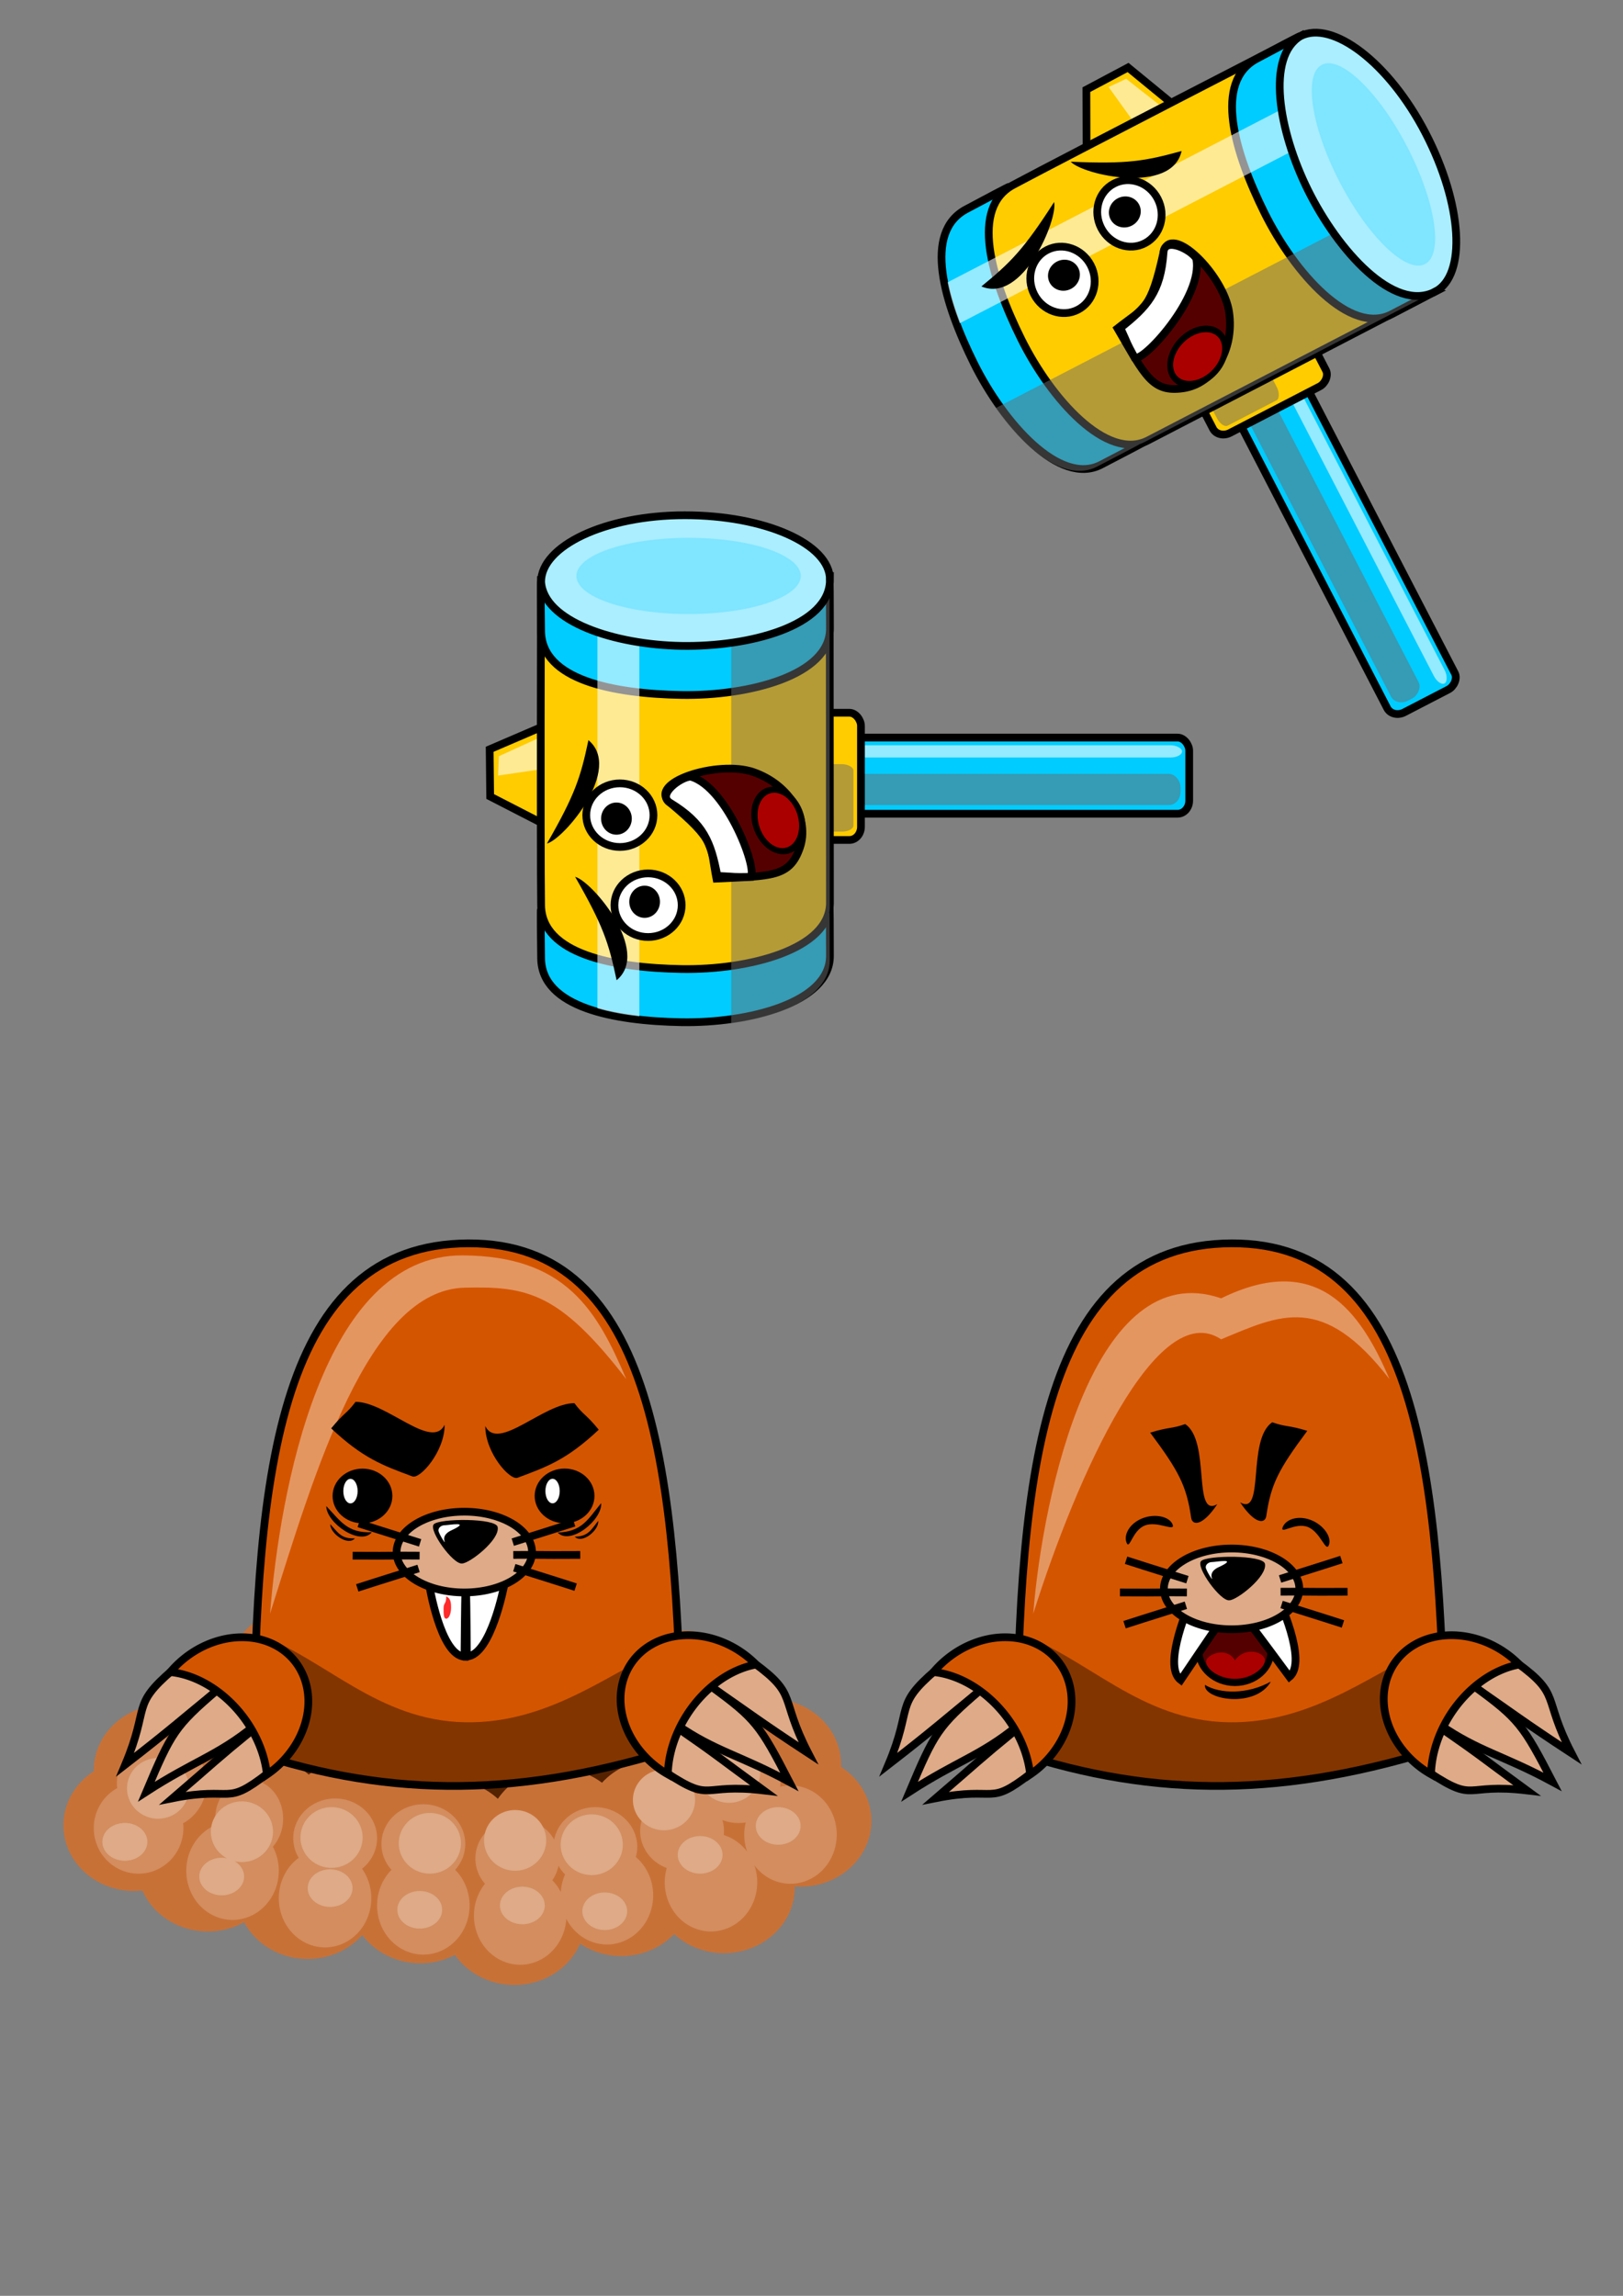 <?xml version="1.0" encoding="UTF-8" standalone="no"?>
<!-- Created with Inkscape (http://www.inkscape.org/) -->

<svg
   width="210mm"
   height="297mm"
   viewBox="0 0 210 297"
   version="1.1"
   id="svg5"
   inkscape:version="1.2.2 (732a01da63, 2022-12-09)"
   sodipodi:docname="mole_all.svg"
   xmlns:inkscape="http://www.inkscape.org/namespaces/inkscape"
   xmlns:sodipodi="http://sodipodi.sourceforge.net/DTD/sodipodi-0.dtd"
   xmlns="http://www.w3.org/2000/svg"
   xmlns:svg="http://www.w3.org/2000/svg">
  <rect x="0" y="0" width="210" height="297" fill="#808080" stroke="none"/>
  <sodipodi:namedview
     id="namedview7"
     pagecolor="#ffffff"
     bordercolor="#000000"
     borderopacity="0.25"
     inkscape:showpageshadow="2"
     inkscape:pageopacity="0.0"
     inkscape:pagecheckerboard="0"
     inkscape:deskcolor="#d1d1d1"
     inkscape:document-units="mm"
     showgrid="false"
     inkscape:zoom="1.000326"
     inkscape:cx="404.3682"
     inkscape:cy="533.826"
     inkscape:window-width="2880"
     inkscape:window-height="1514"
     inkscape:window-x="2869"
     inkscape:window-y="-11"
     inkscape:window-maximized="1"
     inkscape:current-layer="layer1" />
  <defs
     id="defs2" />
  <g
     inkscape:label="Layer 1"
     inkscape:groupmode="layer"
     id="layer1">
    <g
       id="g45254">
      <path
         id="path6597"
         style="fill:#00ccff;stroke:#000000"
         d="m 107.356,117.562 c 0,0 0.03,1.505 0.03,6.107 0.002,6.03 -10.523,8.721 -19.208,8.571 -8.684,-0.151 -18.114,-1.903 -18.164,-8.29 -0.099,-7.766 -0.017,-6.06 -0.017,-6.06 z"
         sodipodi:nodetypes="ccsccc" />
      <rect
         style="fill:#00ccff;fill-opacity:1;stroke:#000000;stroke-width:1;stroke-dasharray:none;stroke-opacity:1"
         id="rect18088"
         width="44.634"
         height="9.853"
         x="109.237"
         y="95.417"
         rx="1.5"
         ry="1.7" />
      <rect
         style="fill:#369bb4;fill-opacity:1;stroke:none;stroke-width:1;stroke-dasharray:none;stroke-opacity:1"
         id="rect19420"
         width="43.311"
         height="4.034"
         x="109.436"
         y="100.112"
         rx="1.5"
         ry="1.7" />
      <rect
         style="fill:#94eaff;fill-opacity:1;stroke:none;stroke-width:1;stroke-dasharray:none;stroke-opacity:1"
         id="rect19560"
         width="43.51"
         height="1.587"
         x="109.436"
         y="96.408"
         rx="1.5"
         ry="0.793" />
      <rect
         style="fill:#ffcc00;fill-opacity:1;stroke:#000000;stroke-width:1;stroke-dasharray:none;stroke-opacity:1"
         id="rect16599"
         width="14.308"
         height="16.458"
         x="97.093"
         y="92.205"
         rx="1.5"
         ry="1.7" />
      <rect
         style="fill:#b49b36;fill-opacity:1;stroke:none;stroke-width:1;stroke-dasharray:none;stroke-opacity:1"
         id="rect20392"
         width="6.348"
         height="8.728"
         x="104.08"
         y="98.856"
         rx="1.5"
         ry="0.793" />
      <path
         id="rect21189"
         style="fill:#ffcc00;stroke:#000000"
         d="M 63.358,96.933 74.359,92.205 V 108.663 l -10.935,-5.621 z"
         sodipodi:nodetypes="ccccc" />
      <path
         id="path22696"
         style="fill:#ffea94;fill-opacity:1;stroke:none"
         d="m 64.548,97.825 9.811,-4.463 v 5.515 l -9.91,1.455 z"
         sodipodi:nodetypes="ccccc" />
      <path
         id="path4415"
         style="fill:#ffcc00;stroke:#000000"
         d="m 107.356,74.699 c 0,0 0.03,37.489 0.03,42.09 0.002,6.03 -10.523,8.721 -19.208,8.571 -8.684,-0.151 -18.114,-1.903 -18.164,-8.29 -0.099,-7.766 -0.017,-42.043 -0.017,-42.043 z"
         sodipodi:nodetypes="ccsccc" />
      <path
         id="path8777"
         style="fill:#00ccff;stroke:#000000"
         d="m 107.356,75.228 c 0,0 0.03,1.505 0.03,6.107 0.002,6.03 -10.523,8.721 -19.208,8.571 -8.684,-0.151 -18.114,-1.903 -18.164,-8.29 -0.099,-7.766 -0.017,-6.06 -0.017,-6.06 z"
         sodipodi:nodetypes="ccsccc" />
      <path
         id="path14342"
         style="fill:#6c6c6c;fill-opacity:0.505;stroke:none"
         d="m 94.614,75.372 v 57.029 c 6.707,-0.951 12.752,-3.602 12.75,-8.172 0,-4.601 -0.03,-6.107 -0.03,-6.107 l -0.03,5.1e-4 c 0.039,-0.251 0.06,-0.508 0.06,-0.773 0,-4.589 -0.03,-41.78 -0.03,-41.978 z" />
      <path
         id="path14350"
         style="fill:#ffffff;fill-opacity:0.579;stroke:none"
         d="m 82.725,74.51 -5.424,0.048 v 55.889 c 1.659,0.482 3.505,0.816 5.424,1.037 z" />
      <path
         id="path238"
         style="fill:#aaeeff;stroke:#000000"
         d="m 107.386,74.985 c 0.002,6.03 -10.523,8.721 -19.208,8.571 -8.684,-0.151 -17.818,-3.142 -18.164,-8.29 0,-4.601 8.221,-8.612 18.592,-8.612 10.372,10e-7 18.779,3.73 18.779,8.332 z"
         sodipodi:nodetypes="cscsc" />
      <ellipse
         style="fill:#80e5ff;fill-opacity:1;stroke:none;stroke-width:1;stroke-dasharray:none;stroke-opacity:1"
         id="path9557"
         cx="89.095"
         cy="74.507"
         rx="14.518"
         ry="4.933" />
      <g
         id="g43459"
         transform="rotate(19.179,105.218,106.185)">
        <path
           id="path24254"
           style="fill:#550000;stroke:#000000"
           d="m 104.736,110.066 c 0,4.028 -2.27,4.624 -8.884,7.294 -2.219,-3.829 -1.659,-4.571 -8.884,-7.294 -3.77,-1.421 3.977,-7.294 8.884,-7.294 4.906,0 8.884,3.266 8.884,7.294 z"
           sodipodi:nodetypes="zcssz" />
        <ellipse
           style="fill:#aa0000;fill-opacity:1;stroke:#000000;stroke-width:0.803;stroke-dasharray:none;stroke-opacity:1"
           id="path30221"
           cx="38.39"
           cy="137.364"
           rx="3.033"
           ry="4.03"
           transform="matrix(0.937,-0.349,0.473,0.881,0,0)" />
        <path
           id="path33231"
           style="fill:#ffffff;stroke:#000000"
           d="m 99.873,115.723 c -2.336,0.858 -1.335,0.463 -4.021,1.262 -2.219,-3.829 -3.89,-5.846 -8.884,-6.92 -2.042,-0.439 0.258,-3.665 1.403,-4.068 5.009,-0.315 12.556,8.975 11.502,9.725 z"
           sodipodi:nodetypes="ccscc" />
      </g>
      <g
         id="g44258">
        <ellipse
           style="fill:#ffffff;fill-opacity:1;stroke:#000000;stroke-width:1;stroke-dasharray:none;stroke-opacity:1"
           id="path34685"
           cx="80.205"
           cy="105.456"
           rx="4.348"
           ry="4.115" />
        <ellipse
           style="fill:#000000;fill-opacity:1;stroke:none;stroke-width:0.481;stroke-dasharray:none;stroke-opacity:1"
           id="ellipse34687"
           cx="79.761"
           cy="105.9"
           rx="1.987"
           ry="2.081" />
        <path
           id="path36919"
           d="m 70.768,109.129 c 3.649,-6.341 4.358,-8.588 5.369,-13.379 4.482,3.724 -3.141,12.785 -5.369,13.379 z"
           style="fill:#000000;stroke:none;stroke-width:1.443"
           sodipodi:nodetypes="ccc" />
      </g>
      <g
         id="g6795"
         transform="matrix(1,0,0,-1,3.647,222.559)">
        <ellipse
           style="fill:#ffffff;fill-opacity:1;stroke:#000000;stroke-width:1;stroke-dasharray:none;stroke-opacity:1"
           id="ellipse6789"
           cx="80.205"
           cy="105.456"
           rx="4.348"
           ry="4.115" />
        <ellipse
           style="fill:#000000;fill-opacity:1;stroke:none;stroke-width:0.481;stroke-dasharray:none;stroke-opacity:1"
           id="ellipse6791"
           cx="79.761"
           cy="105.9"
           rx="1.987"
           ry="2.081" />
        <path
           id="path6793"
           d="m 70.768,109.129 c 3.649,-6.341 4.358,-8.588 5.369,-13.379 4.482,3.724 -3.141,12.785 -5.369,13.379 z"
           style="fill:#000000;stroke:none;stroke-width:1.443"
           sodipodi:nodetypes="ccc" />
      </g>
    </g>
    <g
       id="g45308"
       transform="rotate(62.625,177.158,120.727)">
      <path
         id="path45256"
         style="fill:#00ccff;stroke:#000000"
         d="m 107.356,117.562 c 0,0 0.03,1.505 0.03,6.107 0.002,6.03 -10.523,8.721 -19.208,8.571 -8.684,-0.151 -18.114,-1.903 -18.164,-8.29 -0.099,-7.766 -0.017,-6.06 -0.017,-6.06 z"
         sodipodi:nodetypes="ccsccc" />
      <rect
         style="fill:#00ccff;fill-opacity:1;stroke:#000000;stroke-width:1;stroke-dasharray:none;stroke-opacity:1"
         id="rect45258"
         width="44.634"
         height="9.853"
         x="109.237"
         y="95.417"
         rx="1.5"
         ry="1.7" />
      <rect
         style="fill:#369bb4;fill-opacity:1;stroke:none;stroke-width:1;stroke-dasharray:none;stroke-opacity:1"
         id="rect45260"
         width="43.311"
         height="4.034"
         x="109.436"
         y="100.112"
         rx="1.5"
         ry="1.7" />
      <rect
         style="fill:#94eaff;fill-opacity:1;stroke:none;stroke-width:1;stroke-dasharray:none;stroke-opacity:1"
         id="rect45262"
         width="43.51"
         height="1.587"
         x="109.436"
         y="96.408"
         rx="1.5"
         ry="0.793" />
      <rect
         style="fill:#ffcc00;fill-opacity:1;stroke:#000000;stroke-width:1;stroke-dasharray:none;stroke-opacity:1"
         id="rect45264"
         width="14.308"
         height="16.458"
         x="97.093"
         y="92.205"
         rx="1.5"
         ry="1.7" />
      <rect
         style="fill:#b49b36;fill-opacity:1;stroke:none;stroke-width:1;stroke-dasharray:none;stroke-opacity:1"
         id="rect45266"
         width="6.348"
         height="8.728"
         x="104.08"
         y="98.856"
         rx="1.5"
         ry="0.793" />
      <path
         id="path45268"
         style="fill:#ffcc00;stroke:#000000"
         d="M 63.358,96.933 74.359,92.205 V 108.663 l -10.935,-5.621 z"
         sodipodi:nodetypes="ccccc" />
      <path
         id="path45270"
         style="fill:#ffea94;fill-opacity:1;stroke:none"
         d="m 64.548,97.825 9.811,-4.463 v 5.515 l -9.91,1.455 z"
         sodipodi:nodetypes="ccccc" />
      <path
         id="path45272"
         style="fill:#ffcc00;stroke:#000000"
         d="m 107.356,74.699 c 0,0 0.03,37.489 0.03,42.09 0.002,6.03 -10.523,8.721 -19.208,8.571 -8.684,-0.151 -18.114,-1.903 -18.164,-8.29 -0.099,-7.766 -0.017,-42.043 -0.017,-42.043 z"
         sodipodi:nodetypes="ccsccc" />
      <path
         id="path45274"
         style="fill:#00ccff;stroke:#000000"
         d="m 107.356,75.228 c 0,0 0.03,1.505 0.03,6.107 0.002,6.03 -10.523,8.721 -19.208,8.571 -8.684,-0.151 -18.114,-1.903 -18.164,-8.29 -0.099,-7.766 -0.017,-6.06 -0.017,-6.06 z"
         sodipodi:nodetypes="ccsccc" />
      <path
         id="path45276"
         style="fill:#6c6c6c;fill-opacity:0.505;stroke:none"
         d="m 94.614,75.372 v 57.029 c 6.707,-0.951 12.752,-3.602 12.75,-8.172 0,-4.601 -0.03,-6.107 -0.03,-6.107 l -0.03,5.1e-4 c 0.039,-0.251 0.06,-0.508 0.06,-0.773 0,-4.589 -0.03,-41.78 -0.03,-41.978 z" />
      <path
         id="path45278"
         style="fill:#ffffff;fill-opacity:0.579;stroke:none"
         d="m 82.725,74.51 -5.424,0.048 v 55.889 c 1.659,0.482 3.505,0.816 5.424,1.037 z" />
      <path
         id="path45280"
         style="fill:#aaeeff;stroke:#000000"
         d="m 107.386,74.985 c 0.002,6.03 -10.523,8.721 -19.208,8.571 -8.684,-0.151 -17.818,-3.142 -18.164,-8.29 0,-4.601 8.221,-8.612 18.592,-8.612 10.372,10e-7 18.779,3.73 18.779,8.332 z"
         sodipodi:nodetypes="cscsc" />
      <ellipse
         style="fill:#80e5ff;fill-opacity:1;stroke:none;stroke-width:1;stroke-dasharray:none;stroke-opacity:1"
         id="ellipse45282"
         cx="89.095"
         cy="74.507"
         rx="14.518"
         ry="4.933" />
      <g
         id="g45290"
         transform="rotate(19.179,105.218,106.185)">
        <path
           id="path45284"
           style="fill:#550000;stroke:#000000"
           d="m 104.736,110.066 c 0,4.028 -2.27,4.624 -8.884,7.294 -2.219,-3.829 -1.659,-4.571 -8.884,-7.294 -3.77,-1.421 3.977,-7.294 8.884,-7.294 4.906,0 8.884,3.266 8.884,7.294 z"
           sodipodi:nodetypes="zcssz" />
        <ellipse
           style="fill:#aa0000;fill-opacity:1;stroke:#000000;stroke-width:0.803;stroke-dasharray:none;stroke-opacity:1"
           id="ellipse45286"
           cx="38.39"
           cy="137.364"
           rx="3.033"
           ry="4.03"
           transform="matrix(0.937,-0.349,0.473,0.881,0,0)" />
        <path
           id="path45288"
           style="fill:#ffffff;stroke:#000000"
           d="m 99.873,115.723 c -2.336,0.858 -1.335,0.463 -4.021,1.262 -2.219,-3.829 -3.89,-5.846 -8.884,-6.92 -2.042,-0.439 0.258,-3.665 1.403,-4.068 5.009,-0.315 12.556,8.975 11.502,9.725 z"
           sodipodi:nodetypes="ccscc" />
      </g>
      <g
         id="g45298">
        <ellipse
           style="fill:#ffffff;fill-opacity:1;stroke:#000000;stroke-width:1;stroke-dasharray:none;stroke-opacity:1"
           id="ellipse45292"
           cx="80.205"
           cy="105.456"
           rx="4.348"
           ry="4.115" />
        <ellipse
           style="fill:#000000;fill-opacity:1;stroke:none;stroke-width:0.481;stroke-dasharray:none;stroke-opacity:1"
           id="ellipse45294"
           cx="79.761"
           cy="105.9"
           rx="1.987"
           ry="2.081" />
        <path
           id="path45296"
           d="m 70.768,109.129 c 3.649,-6.341 4.358,-8.588 5.369,-13.379 4.482,3.724 -3.141,12.785 -5.369,13.379 z"
           style="fill:#000000;stroke:none;stroke-width:1.443"
           sodipodi:nodetypes="ccc" />
      </g>
      <g
         id="g45306"
         transform="matrix(1,0,0,-1,3.647,222.559)">
        <ellipse
           style="fill:#ffffff;fill-opacity:1;stroke:#000000;stroke-width:1;stroke-dasharray:none;stroke-opacity:1"
           id="ellipse45300"
           cx="80.205"
           cy="105.456"
           rx="4.348"
           ry="4.115" />
        <ellipse
           style="fill:#000000;fill-opacity:1;stroke:none;stroke-width:0.481;stroke-dasharray:none;stroke-opacity:1"
           id="ellipse45302"
           cx="79.761"
           cy="105.9"
           rx="1.987"
           ry="2.081" />
        <path
           id="path45304"
           d="m 70.768,109.129 c 3.649,-6.341 4.358,-8.588 5.369,-13.379 4.482,3.724 -3.141,12.785 -5.369,13.379 z"
           style="fill:#000000;stroke:none;stroke-width:1.443"
           sodipodi:nodetypes="ccc" />
      </g>
    </g>
    <g
       id="g63998"
       transform="translate(-27.517)">
      <path
         id="ellipse50776"
         style="fill:#c87137;fill-opacity:1;stroke:none;stroke-width:0.4;stroke-dasharray:none"
         d="m 74.25,206.852 a 9.164,8.51 0 0 0 -5.238,1.531 9.164,8.51 0 0 0 -2.804,-0.409 9.164,8.51 0 0 0 -8.381,5.081 9.164,8.51 0 0 0 -0.783,-0.032 9.164,8.51 0 0 0 -8.896,6.481 9.164,8.51 0 0 0 -5.131,7.639 9.164,8.51 0 0 0 9.164,8.51 9.164,8.51 0 0 0 8.896,-6.481 9.164,8.51 0 0 0 4.349,-4.213 9.164,8.51 0 0 0 0.782,0.034 9.164,8.51 0 0 0 5.241,-1.533 9.164,8.51 0 0 0 2.801,0.41 9.164,8.51 0 0 0 4.395,-1.048 9.164,8.51 0 0 0 4.395,1.048 9.164,8.51 0 0 0 5.517,-1.722 9.164,8.51 0 0 0 5.517,1.722 9.164,8.51 0 0 0 4.995,-1.38 9.164,8.51 0 0 0 5.292,1.567 9.164,8.51 0 0 0 3.48,-0.642 9.164,8.51 0 0 0 8.116,4.569 9.164,8.51 0 0 0 2.078,-0.223 9.164,8.51 0 0 0 -0.021,0.504 9.164,8.51 0 0 0 9.164,8.51 9.164,8.51 0 0 0 9.164,-8.51 9.164,8.51 0 0 0 -9.164,-8.51 9.164,8.51 0 0 0 -2.078,0.223 9.164,8.51 0 0 0 0.021,-0.504 9.164,8.51 0 0 0 -9.164,-8.51 9.164,8.51 0 0 0 -3.474,0.639 9.164,8.51 0 0 0 -8.121,-4.567 9.164,8.51 0 0 0 -4.991,1.379 9.164,8.51 0 0 0 -5.296,-1.566 9.164,8.51 0 0 0 -5.513,1.719 9.164,8.51 0 0 0 -5.522,-1.719 9.164,8.51 0 0 0 -4.39,1.046 9.164,8.51 0 0 0 -4.4,-1.046 z" />
      <ellipse
         style="fill:#552200;fill-opacity:1;stroke:none;stroke-width:1;stroke-dasharray:none"
         id="path46814"
         cx="86.781"
         cy="227.706"
         rx="36.47"
         ry="13.372" />
      <path
         id="ellipse47854"
         style="fill:#c87137;fill-opacity:1;stroke:none;stroke-width:0.4;stroke-dasharray:none"
         d="m 48.814,220.506 a 9.164,8.51 0 0 0 -9.164,8.51 9.164,8.51 0 0 0 0.005,0.123 9.164,8.51 0 0 0 -3.933,6.984 9.164,8.51 0 0 0 9.164,8.51 9.164,8.51 0 0 0 1.055,-0.062 9.164,8.51 0 0 0 8.484,5.299 9.164,8.51 0 0 0 4.684,-1.199 9.164,8.51 0 0 0 8.22,4.753 9.164,8.51 0 0 0 7.064,-3.095 9.164,8.51 0 0 0 7.524,3.656 9.164,8.51 0 0 0 4.467,-1.084 9.164,8.51 0 0 0 7.689,3.889 9.164,8.51 0 0 0 8.502,-5.34 9.164,8.51 0 0 0 5.338,1.599 9.164,8.51 0 0 0 6.832,-2.844 9.164,8.51 0 0 0 6.447,2.47 9.164,8.51 0 0 0 9.164,-8.51 9.164,8.51 0 0 0 -0.002,-0.124 9.164,8.51 0 0 0 0.75,0.03 9.164,8.51 0 0 0 9.164,-8.51 9.164,8.51 0 0 0 -4.027,-7.047 9.164,8.51 0 0 0 -9.065,-7.261 9.164,8.51 0 0 0 -7.51,3.637 9.164,8.51 0 0 0 -0.956,-0.25 9.164,8.51 0 0 0 -0.027,-0.005 9.164,8.51 0 0 0 -0.966,-0.149 9.164,8.51 0 0 0 -0.02,-0.002 9.164,8.51 0 0 0 -0.995,-0.051 9.164,8.51 0 0 0 -1.409,0.103 9.164,8.51 0 0 0 -0.052,0.009 9.164,8.51 0 0 0 -1.324,0.294 9.164,8.51 0 0 0 -0.083,0.027 9.164,8.51 0 0 0 -1.233,0.472 9.164,8.51 0 0 0 -0.087,0.042 9.164,8.51 0 0 0 -1.129,0.638 9.164,8.51 0 0 0 -0.091,0.062 9.164,8.51 0 0 0 -0.997,0.784 9.164,8.51 0 0 0 -0.086,0.08 9.164,8.51 0 0 0 -0.856,0.923 9.164,8.51 0 0 0 -0.062,0.078 9.164,8.51 0 0 0 -0.151,0.226 9.164,8.51 0 0 0 -3.732,2.458 9.164,8.51 0 0 0 -5.726,-1.895 9.164,8.51 0 0 0 -7.748,3.977 9.164,8.51 0 0 0 -6.466,-2.48 9.164,8.51 0 0 0 -4.562,1.13 9.164,8.51 0 0 0 -7.594,-3.749 9.164,8.51 0 0 0 -5.848,1.964 9.164,8.51 0 0 0 -6.309,-2.338 9.164,8.51 0 0 0 -3.274,0.564 9.164,8.51 0 0 0 -9.07,-7.297 z" />
      <path
         id="path50868"
         style="fill:#d38d5f;fill-opacity:1;stroke:none;stroke-width:1.25;stroke-dasharray:none"
         d="m 48.44,224.807 a 5.798,5.891 0 0 0 -5.798,5.892 5.798,5.891 0 0 0 0.037,0.626 5.798,5.891 0 0 0 -3.029,5.172 5.798,5.891 0 0 0 5.798,5.892 5.798,5.891 0 0 0 5.798,-5.892 5.798,5.891 0 0 0 -0.034,-0.627 5.798,5.891 0 0 0 3.026,-5.17 5.798,5.891 0 0 0 -5.798,-5.892 z m 74.624,0.748 a 5.424,5.143 0 0 0 -5.423,5.143 5.424,5.143 0 0 0 0.215,1.424 5.424,5.143 0 0 0 -2.086,-0.396 5.424,5.143 0 0 0 -5.423,5.143 5.424,5.143 0 0 0 3.44,4.787 5.985,6.359 0 0 0 -0.26,1.853 5.985,6.359 0 0 0 5.985,6.359 5.985,6.359 0 0 0 5.985,-6.359 5.985,6.359 0 0 0 -0.368,-2.196 5.985,6.359 0 0 0 4.671,2.383 5.985,6.359 0 0 0 5.985,-6.359 5.985,6.359 0 0 0 -5.985,-6.359 5.985,6.359 0 0 0 -1.331,0.159 5.424,5.143 0 0 0 0.022,-0.44 5.424,5.143 0 0 0 -5.424,-5.143 z m -63.309,4.676 a 4.395,5.05 0 0 0 -4.395,5.05 4.395,5.05 0 0 0 0.059,0.813 5.985,6.359 0 0 0 -3.799,5.92 5.985,6.359 0 0 0 5.985,6.359 5.985,6.359 0 0 0 5.985,-6.359 5.985,6.359 0 0 0 -0.769,-3.118 4.395,5.05 0 0 0 1.33,-3.615 4.395,5.05 0 0 0 -4.395,-5.05 z m 11.129,2.431 a 5.424,5.143 0 0 0 -5.424,5.143 5.424,5.143 0 0 0 0.707,2.536 5.985,6.359 0 0 0 -2.577,5.226 5.985,6.359 0 0 0 5.985,6.359 5.985,6.359 0 0 0 5.985,-6.359 5.985,6.359 0 0 0 -1.199,-3.818 5.424,5.143 0 0 0 1.947,-3.943 5.424,5.143 0 0 0 -5.423,-5.143 z m 11.409,0.748 a 5.424,5.143 0 0 0 -5.424,5.143 5.424,5.143 0 0 0 1.304,3.34 5.985,6.359 0 0 0 -1.865,4.609 5.985,6.359 0 0 0 5.985,6.359 5.985,6.359 0 0 0 5.985,-6.359 5.985,6.359 0 0 0 -1.863,-4.611 5.424,5.143 0 0 0 1.302,-3.338 5.424,5.143 0 0 0 -5.423,-5.143 z m 22.256,0.374 a 5.424,5.143 0 0 0 -5.327,4.197 5.424,5.143 0 0 0 -4.772,-2.7 5.424,5.143 0 0 0 -5.424,5.143 5.424,5.143 0 0 0 1.242,3.271 5.985,6.359 0 0 0 -1.429,4.117 5.985,6.359 0 0 0 5.985,6.359 5.985,6.359 0 0 0 5.97,-5.937 5.985,6.359 0 0 0 5.252,3.318 5.985,6.359 0 0 0 5.985,-6.359 5.985,6.359 0 0 0 -2.239,-4.958 5.424,5.143 0 0 0 0.182,-1.307 5.424,5.143 0 0 0 -5.424,-5.143 z m 16.433,1.66 a 5.424,5.143 0 0 0 2.083,0.397 5.424,5.143 0 0 0 0.939,-0.081 5.985,6.359 0 0 0 -0.191,1.577 5.985,6.359 0 0 0 0.375,2.204 5.985,6.359 0 0 0 -3.025,-2.144 5.424,5.143 0 0 0 0.032,-0.528 5.424,5.143 0 0 0 -0.213,-1.426 z m -21.204,5.922 a 5.424,5.143 0 0 0 0.855,1.117 5.985,6.359 0 0 0 -0.557,2.28 5.985,6.359 0 0 0 -1.092,-1.522 5.424,5.143 0 0 0 0.794,-1.875 z" />
      <path
         id="path53183"
         style="fill:#deaa87;fill-opacity:1;stroke:none;stroke-width:1;stroke-dasharray:none"
         d="m 121.848,225.368 a 4.021,3.928 0 0 0 -4.021,3.928 4.021,3.928 0 0 0 4.021,3.927 4.021,3.928 0 0 0 4.021,-3.927 4.021,3.928 0 0 0 -4.021,-3.928 z m -73.876,2.058 a 4.021,3.928 0 0 0 -4.021,3.927 4.021,3.928 0 0 0 4.021,3.927 4.021,3.928 0 0 0 4.021,-3.927 4.021,3.928 0 0 0 -4.021,-3.927 z m 65.46,1.496 a 4.021,3.928 0 0 0 -4.021,3.927 4.021,3.928 0 0 0 4.021,3.928 4.021,3.928 0 0 0 4.021,-3.928 4.021,3.928 0 0 0 -4.021,-3.927 z m -54.612,4.114 a 4.021,3.928 0 0 0 -4.021,3.928 4.021,3.928 0 0 0 2.069,3.431 2.899,2.431 0 0 0 -0.666,-0.065 2.899,2.431 0 0 0 -2.899,2.431 2.899,2.431 0 0 0 2.899,2.431 2.899,2.431 0 0 0 2.899,-2.431 2.899,2.431 0 0 0 -1.216,-1.98 4.021,3.928 0 0 0 0.935,0.11 4.021,3.928 0 0 0 4.021,-3.927 4.021,3.928 0 0 0 -4.021,-3.928 z m 11.596,0.748 a 4.021,3.928 0 0 0 -4.021,3.927 4.021,3.928 0 0 0 4.021,3.928 4.021,3.928 0 0 0 4.021,-3.928 4.021,3.928 0 0 0 -4.021,-3.927 z m 57.792,0 a 2.899,2.431 0 0 0 -2.899,2.431 2.899,2.431 0 0 0 2.899,2.431 2.899,2.431 0 0 0 2.899,-2.431 2.899,2.431 0 0 0 -2.899,-2.431 z m -34.039,0.374 a 4.021,3.928 0 0 0 -4.021,3.927 4.021,3.928 0 0 0 4.021,3.927 4.021,3.928 0 0 0 4.021,-3.927 4.021,3.928 0 0 0 -4.021,-3.927 z m -11.034,0.374 a 4.021,3.928 0 0 0 -4.021,3.927 4.021,3.928 0 0 0 4.021,3.927 4.021,3.928 0 0 0 4.021,-3.927 4.021,3.928 0 0 0 -4.021,-3.927 z m 20.947,0.187 a 4.021,3.928 0 0 0 -4.021,3.928 4.021,3.928 0 0 0 4.021,3.927 4.021,3.928 0 0 0 4.021,-3.927 4.021,3.928 0 0 0 -4.021,-3.928 z m -60.41,1.122 a 2.899,2.431 0 0 0 -2.899,2.431 2.899,2.431 0 0 0 2.899,2.431 2.899,2.431 0 0 0 2.899,-2.431 2.899,2.431 0 0 0 -2.899,-2.431 z m 74.437,1.683 a 2.899,2.431 0 0 0 -2.899,2.431 2.899,2.431 0 0 0 2.899,2.431 2.899,2.431 0 0 0 2.899,-2.431 2.899,2.431 0 0 0 -2.899,-2.431 z m -47.879,4.302 a 2.899,2.431 0 0 0 -2.899,2.431 2.899,2.431 0 0 0 2.899,2.431 2.899,2.431 0 0 0 2.899,-2.431 2.899,2.431 0 0 0 -2.899,-2.431 z m 24.875,2.245 a 2.899,2.431 0 0 0 -2.899,2.431 2.899,2.431 0 0 0 2.899,2.431 2.899,2.431 0 0 0 2.899,-2.431 2.899,2.431 0 0 0 -2.899,-2.431 z m -13.279,0.561 a 2.899,2.431 0 0 0 -2.899,2.431 2.899,2.431 0 0 0 2.899,2.431 2.899,2.431 0 0 0 2.899,-2.431 2.899,2.431 0 0 0 -2.899,-2.431 z m 23.94,0.187 a 2.899,2.431 0 0 0 -2.899,2.431 2.899,2.431 0 0 0 2.899,2.431 2.899,2.431 0 0 0 2.899,-2.431 2.899,2.431 0 0 0 -2.899,-2.431 z" />
      <ellipse
         style="fill:#deaa87;fill-opacity:1;stroke:none;stroke-width:0.668;stroke-dasharray:none"
         id="ellipse54717"
         cx="43.671"
         cy="238.273"
         rx="2.899"
         ry="2.431" />
    </g>
    <g
       id="g54763"
       transform="translate(-28.265,26.184)">
      <path
         id="path46438"
         style="fill:#d45500;stroke:#000000"
         d="m 61.091,200.551 c 0.201,-36.875 3.493,-65.773 27.747,-65.891 24.254,-0.118 27.002,30.364 27.592,65.133 -20.512,6.59 -37.34,6.654 -55.339,0.758 z"
         sodipodi:nodetypes="czcc" />
      <path
         id="path33610"
         style="fill:#ffffff;fill-opacity:0.379;stroke:none"
         d="m 63.207,182.565 c 1.241,-15.666 6.719,-46.427 24.905,-46.344 13.37,0.061 17.4,7.123 21.188,16.009 -8.65,-11.207 -12.829,-12.035 -20.923,-11.831 -12.551,0.316 -19.442,24.053 -25.171,42.165 z"
         sodipodi:nodetypes="cscsc" />
      <path
         id="path53027"
         d="m 85.799,158.132 c 3e-6,3.486 -3.192,7.045 -4.161,6.686 -3.861,-1.429 -6.406,-2.358 -10.52,-6.219 1.707,-2.083 1.991,-1.879 3.153,-3.434 4.003,0 9.878,6.33 11.528,2.966 z"
         sodipodi:nodetypes="csccc" />
      <g
         id="g61022"
         transform="translate(-1.636,0.281)">
        <ellipse
           style="fill:#000000;fill-opacity:1;stroke:none;stroke-width:1;stroke-dasharray:none;stroke-opacity:1"
           id="path58112"
           cx="76.803"
           cy="167.063"
           rx="3.868"
           ry="3.538" />
        <ellipse
           style="fill:#ffffff;fill-opacity:1;stroke:none;stroke-width:0.328;stroke-dasharray:none;stroke-opacity:1"
           id="ellipse58114"
           cx="75.249"
           cy="166.435"
           rx="0.926"
           ry="1.587" />
      </g>
      <g
         id="g61028"
         transform="translate(24.512,0.273)">
        <ellipse
           style="fill:#000000;fill-opacity:1;stroke:none;stroke-width:1;stroke-dasharray:none;stroke-opacity:1"
           id="ellipse61024"
           cx="76.803"
           cy="167.063"
           rx="3.868"
           ry="3.538" />
        <ellipse
           style="fill:#ffffff;fill-opacity:1;stroke:none;stroke-width:0.328;stroke-dasharray:none;stroke-opacity:1"
           id="ellipse61026"
           cx="75.249"
           cy="166.435"
           rx="0.926"
           ry="1.587" />
      </g>
      <path
         id="path61756"
         d="m 91.056,158.304 c 0,3.486 3.192,7.045 4.161,6.686 3.861,-1.429 6.406,-2.358 10.52,-6.219 -1.707,-2.083 -1.991,-1.879 -3.153,-3.434 -4.003,0 -9.878,6.33 -11.528,2.966 z"
         sodipodi:nodetypes="csccc" />
      <path
         id="path29252"
         style="fill:#000000;fill-opacity:0.379;stroke:none"
         d="m 61.885,200.287 c 0.101,-18.437 -0.826,-1.887 -0.326,-15.059 8.7,3.094 15.52,11.181 26.882,11.391 11.362,0.21 19.448,-7.067 27.042,-10.089 0.849,13.708 1.074,-0.002 1.741,12.999 -20.329,5.932 -37.466,7.243 -55.339,0.758 z"
         sodipodi:nodetypes="ccsccc" />
      <g
         id="g70614">
        <path
           id="path70607"
           style="fill:#ffffff;stroke:#000000"
           d="m 88.484,179.395 c -0.059,1.618 -0.106,7.325 -0.118,8.74 -3.124,-0.181 -4.58,-9.391 -4.58,-9.391 0,0 3.156,0.479 4.698,0.651 z"
           sodipodi:nodetypes="cccc" />
        <path
           id="path70610"
           style="fill:#ffffff;stroke:#000000"
           d="m 88.574,179.725 c 0.059,1.618 0.089,6.97 0.102,8.384 3.124,-0.181 4.831,-9.223 4.831,-9.223 0,0 -3.389,0.666 -4.932,0.838 z"
           sodipodi:nodetypes="cccc" />
      </g>
      <g
         id="g69879"
         transform="translate(-0.231,-2.876)">
        <ellipse
           style="fill:#deaa87;fill-opacity:1;stroke:#000000;stroke-width:1;stroke-dasharray:none;stroke-opacity:1"
           id="path62484"
           cx="88.573"
           cy="177.478"
           rx="8.761"
           ry="5.224" />
        <path
           style="fill:#deaa87;fill-opacity:1;stroke:#000000;stroke-width:1;stroke-dasharray:none;stroke-opacity:1"
           d="m 82.854,176.287 c -4.232,-1.322 -7.935,-2.513 -7.935,-2.513"
           id="path64770"
           sodipodi:nodetypes="cc" />
        <path
           style="fill:#deaa87;fill-opacity:1;stroke:#000000;stroke-width:1;stroke-dasharray:none;stroke-opacity:1"
           d="m 82.788,177.94 c -4.803,-0.038 -1.958,0.037 -8.662,0"
           id="path65498"
           sodipodi:nodetypes="cc" />
        <path
           style="fill:#deaa87;fill-opacity:1;stroke:#000000;stroke-width:1;stroke-dasharray:none;stroke-opacity:1"
           d="m 82.655,179.595 c -4.232,1.322 -7.935,2.513 -7.935,2.513"
           id="path65500"
           sodipodi:nodetypes="cc" />
        <path
           style="fill:#deaa87;fill-opacity:1;stroke:#000000;stroke-width:1;stroke-dasharray:none;stroke-opacity:1"
           d="m 94.845,176.194 c 4.232,-1.322 7.935,-2.513 7.935,-2.513"
           id="path65502"
           sodipodi:nodetypes="cc" />
        <path
           style="fill:#deaa87;fill-opacity:1;stroke:#000000;stroke-width:1;stroke-dasharray:none;stroke-opacity:1"
           d="m 94.911,177.847 c 4.803,-0.038 1.958,0.037 8.662,0"
           id="path65504"
           sodipodi:nodetypes="cc" />
        <path
           style="fill:#deaa87;fill-opacity:1;stroke:#000000;stroke-width:1;stroke-dasharray:none;stroke-opacity:1"
           d="m 95.043,179.501 c 4.232,1.322 7.935,2.513 7.935,2.513"
           id="path65506"
           sodipodi:nodetypes="cc" />
        <path
           id="ellipse66234"
           d="m 92.888,174.242 c 0.31,1.651 -3.647,4.712 -4.606,4.711 -1.161,0.144 -4.36,-4.286 -3.663,-5.065 0.697,-0.779 8.08,-0.829 8.269,0.354 z"
           sodipodi:nodetypes="cczc"
           style="stroke-width:0.834" />
        <path
           id="path67689"
           style="fill:#ffffff"
           d="m 86.886,174.672 c -0.479,0.221 -1.129,0.678 -0.853,1.449 0.155,0.432 -0.807,-1.081 -0.807,-1.449 -3e-6,-0.368 0.372,-0.666 0.83,-0.666 0.458,0 3.527,-0.578 0.83,0.666 z"
           sodipodi:nodetypes="sssss" />
      </g>
      <g
         id="g22706"
         transform="rotate(-55.312,160.517,200.83)">
        <path
           id="path15185"
           style="fill:#deaa87;fill-opacity:1;stroke:#000000;stroke-width:1;stroke-dasharray:none"
           d="m 137.995,162.457 c 0,6.051 -0.11,6.21 -0.296,13.504 -3.884,-7.32 -5.111,-4.402 -5.284,-11.626 1.846,-0.959 4.2,-1.875 5.579,-1.879 z"
           sodipodi:nodetypes="cccc" />
        <path
           id="path20520"
           style="fill:#deaa87;fill-opacity:1;stroke:#000000;stroke-width:1;stroke-dasharray:none"
           d="m 144.876,162.41 c 0,6.051 -0.124,8.268 0.062,15.562 3.884,-7.32 5.438,-5.291 5.611,-12.514 -1.846,-0.959 -4.293,-3.043 -5.673,-3.048 z"
           sodipodi:nodetypes="cccc" />
        <path
           id="path21974"
           style="fill:#deaa87;fill-opacity:1;stroke:#000000;stroke-width:1;stroke-dasharray:none"
           d="m 138.283,161.896 c 0,6.051 1.419,8.922 2.213,16.17 3.884,-7.32 4.223,-8.236 4.395,-15.46 -1.846,-0.538 -5.228,-0.706 -6.608,-0.71 z"
           sodipodi:nodetypes="cccc" />
        <path
           id="path9027"
           style="fill:#d45500;stroke:#000000;stroke-width:1;stroke-dasharray:none"
           d="m 141.533,152.506 a 9.226,10.956 0 0 0 -9.226,10.956 9.226,10.956 0 0 0 0.053,1.104 9.197,12.42 88.568 0 1 7.683,-2.342 9.197,12.42 88.568 0 1 10.489,3.655 9.226,10.956 0 0 0 0.227,-2.417 9.226,10.956 0 0 0 -9.226,-10.956 z" />
      </g>
      <path
         id="path18870"
         style="fill:#ff2a2a;stroke-width:0.235"
         d="m 86.629,181.773 c 0,0.797 -0.277,1.444 -0.62,1.444 -0.342,0 -0.351,-0.529 -0.351,-1.327 0,-0.797 0.336,-0.462 0.351,-1.561 0.506,0.257 0.62,0.646 0.62,1.444 z"
         sodipodi:nodetypes="ssscs" />
      <g
         id="g19066"
         transform="rotate(-18.063,102.032,168.373)">
        <path
           id="path18982"
           d="m 105.885,169.524 c -0.558,2.142 -5.526,3.996 -6.534,1.869 3.044,0.874 4.204,-0.389 6.534,-1.869 z"
           sodipodi:nodetypes="ccc"
           style="stroke-width:0.754" />
        <path
           id="path18984"
           d="m 104.818,171.581 c -0.284,1.21 -2.963,2.223 -3.529,1.009 1.66,0.519 2.278,-0.188 3.529,-1.009 z"
           sodipodi:nodetypes="ccc"
           style="stroke-width:0.418" />
      </g>
      <g
         id="g19000"
         transform="rotate(13.87,105.679,34.164)">
        <path
           id="path18990"
           d="m 103.746,173.171 c 0.558,2.142 5.526,3.996 6.534,1.869 -3.044,0.874 -4.204,-0.389 -6.534,-1.869 z"
           sodipodi:nodetypes="ccc"
           style="stroke-width:0.754" />
        <path
           id="path18992"
           d="m 104.812,175.322 c 0.284,1.21 2.963,2.223 3.529,1.009 -1.66,0.519 -2.278,-0.188 -3.529,-1.009 z"
           sodipodi:nodetypes="ccc"
           style="stroke-width:0.418" />
      </g>
      <g
         id="g24168"
         transform="matrix(-0.632,-0.775,-0.775,0.632,273.993,201.954)">
        <path
           id="path24160"
           style="fill:#deaa87;fill-opacity:1;stroke:#000000;stroke-width:1;stroke-dasharray:none"
           d="m 137.995,162.457 c 0,6.051 -0.11,6.21 -0.296,13.504 -3.884,-7.32 -5.111,-4.402 -5.284,-11.626 1.846,-0.959 4.2,-1.875 5.579,-1.879 z"
           sodipodi:nodetypes="cccc" />
        <path
           id="path24162"
           style="fill:#deaa87;fill-opacity:1;stroke:#000000;stroke-width:1;stroke-dasharray:none"
           d="m 144.876,162.41 c 0,6.051 -0.124,8.268 0.062,15.562 3.884,-7.32 5.438,-5.291 5.611,-12.514 -1.846,-0.959 -4.293,-3.043 -5.673,-3.048 z"
           sodipodi:nodetypes="cccc" />
        <path
           id="path24164"
           style="fill:#deaa87;fill-opacity:1;stroke:#000000;stroke-width:1;stroke-dasharray:none"
           d="m 138.283,161.896 c 0,6.051 1.419,8.922 2.213,16.17 3.884,-7.32 4.223,-8.236 4.395,-15.46 -1.846,-0.538 -5.228,-0.706 -6.608,-0.71 z"
           sodipodi:nodetypes="cccc" />
        <path
           id="path24166"
           style="fill:#d45500;stroke:#000000;stroke-width:1;stroke-dasharray:none"
           d="m 141.533,152.506 a 9.226,10.956 0 0 0 -9.226,10.956 9.226,10.956 0 0 0 0.053,1.104 9.197,12.42 88.568 0 1 7.683,-2.342 9.197,12.42 88.568 0 1 10.489,3.655 9.226,10.956 0 0 0 0.227,-2.417 9.226,10.956 0 0 0 -9.226,-10.956 z" />
      </g>
    </g>
    <g
       id="g1353">
      <path
         id="path69989"
         style="fill:#d45500;stroke:#000000"
         d="m 131.577,226.735 c 0.201,-36.875 3.493,-65.773 27.747,-65.891 24.254,-0.118 27.002,30.364 27.592,65.133 -20.512,6.59 -37.34,6.654 -55.339,0.758 z"
         sodipodi:nodetypes="czcc" />
      <path
         id="path69991"
         style="fill:#ffffff;fill-opacity:0.379;stroke:none"
         d="m 133.693,208.749 c 1.241,-15.666 7.975,-46.427 24.31,-40.789 12.444,-6.088 17.995,1.568 21.783,10.455 -8.65,-11.207 -14.15,-8.323 -21.783,-5.152 -8.253,-5.503 -18.582,17.375 -24.311,35.487 z"
         sodipodi:nodetypes="ccccc" />
      <path
         id="path69993"
         d="m 157.508,194.587 c -1.934,2.901 -3.236,2.782 -3.384,1.758 -0.596,-4.126 -1.59,-6.03 -5.303,-11.01 2.576,-0.787 2.699,-0.459 4.529,-1.108 3.33,2.22 0.92,12.242 4.159,10.36 z"
         sodipodi:nodetypes="csccc" />
      <path
         id="path70009"
         style="fill:#000000;fill-opacity:0.379;stroke:none"
         d="m 132.37,226.471 c 0.101,-18.437 -0.826,-1.887 -0.326,-15.059 8.7,3.094 15.52,11.181 26.882,11.391 11.362,0.21 19.448,-7.067 27.042,-10.089 0.849,13.708 1.074,-0.002 1.741,12.999 -20.329,5.932 -37.466,7.243 -55.339,0.758 z"
         sodipodi:nodetypes="ccsccc" />
      <ellipse
         style="fill:#550000;fill-opacity:1;stroke:#000000;stroke-width:0.875;stroke-dasharray:none;stroke-opacity:1"
         id="path70127"
         cx="159.789"
         cy="213.548"
         rx="4.658"
         ry="4.129" />
      <path
         id="path70013"
         style="fill:#ffffff;stroke:#000000"
         d="m 161.828,210.205 c 0.999,1.274 4.17,5.586 5.012,6.722 2.421,-1.984 -1.515,-10.3 -1.515,-10.3 0,0 -2.35,2.532 -3.497,3.578 z"
         sodipodi:nodetypes="cccc" />
      <path
         id="path70011"
         style="fill:#ffffff;stroke:#000000"
         d="m 157.693,210.111 c -0.942,1.317 -4.129,6.052 -4.919,7.225 -2.506,-1.875 1.359,-10.36 1.359,-10.36 0,0 2.368,2.14 3.56,3.135 z"
         sodipodi:nodetypes="cccc" />
      <g
         id="g70035"
         transform="translate(70.784,28.07)">
        <ellipse
           style="fill:#deaa87;fill-opacity:1;stroke:#000000;stroke-width:1;stroke-dasharray:none;stroke-opacity:1"
           id="ellipse70017"
           cx="88.573"
           cy="177.478"
           rx="8.761"
           ry="5.224" />
        <path
           style="fill:#deaa87;fill-opacity:1;stroke:#000000;stroke-width:1;stroke-dasharray:none;stroke-opacity:1"
           d="m 82.854,176.287 c -4.232,-1.322 -7.935,-2.513 -7.935,-2.513"
           id="path70019"
           sodipodi:nodetypes="cc" />
        <path
           style="fill:#deaa87;fill-opacity:1;stroke:#000000;stroke-width:1;stroke-dasharray:none;stroke-opacity:1"
           d="m 82.788,177.94 c -4.803,-0.038 -1.958,0.037 -8.662,0"
           id="path70021"
           sodipodi:nodetypes="cc" />
        <path
           style="fill:#deaa87;fill-opacity:1;stroke:#000000;stroke-width:1;stroke-dasharray:none;stroke-opacity:1"
           d="m 82.655,179.595 c -4.232,1.322 -7.935,2.513 -7.935,2.513"
           id="path70023"
           sodipodi:nodetypes="cc" />
        <path
           style="fill:#deaa87;fill-opacity:1;stroke:#000000;stroke-width:1;stroke-dasharray:none;stroke-opacity:1"
           d="m 94.845,176.194 c 4.232,-1.322 7.935,-2.513 7.935,-2.513"
           id="path70025"
           sodipodi:nodetypes="cc" />
        <path
           style="fill:#deaa87;fill-opacity:1;stroke:#000000;stroke-width:1;stroke-dasharray:none;stroke-opacity:1"
           d="m 94.911,177.847 c 4.803,-0.038 1.958,0.037 8.662,0"
           id="path70027"
           sodipodi:nodetypes="cc" />
        <path
           style="fill:#deaa87;fill-opacity:1;stroke:#000000;stroke-width:1;stroke-dasharray:none;stroke-opacity:1"
           d="m 95.043,179.501 c 4.232,1.322 7.935,2.513 7.935,2.513"
           id="path70029"
           sodipodi:nodetypes="cc" />
        <path
           id="path70031"
           d="m 92.888,174.242 c 0.31,1.651 -3.647,4.712 -4.606,4.711 -1.161,0.144 -4.36,-4.286 -3.663,-5.065 0.697,-0.779 8.08,-0.829 8.269,0.354 z"
           sodipodi:nodetypes="cczc"
           style="stroke-width:0.834" />
        <path
           id="path70033"
           style="fill:#ffffff"
           d="m 86.886,174.672 c -0.479,0.221 -1.129,0.678 -0.853,1.449 0.155,0.432 -0.807,-1.081 -0.807,-1.449 -3e-6,-0.368 0.372,-0.666 0.83,-0.666 0.458,0 3.527,-0.578 0.83,0.666 z"
           sodipodi:nodetypes="sssss" />
      </g>
      <g
         id="g70045"
         transform="rotate(-55.312,220.743,146.669)">
        <path
           id="path70037"
           style="fill:#deaa87;fill-opacity:1;stroke:#000000;stroke-width:1;stroke-dasharray:none"
           d="m 137.995,162.457 c 0,6.051 -0.11,6.21 -0.296,13.504 -3.884,-7.32 -5.111,-4.402 -5.284,-11.626 1.846,-0.959 4.2,-1.875 5.579,-1.879 z"
           sodipodi:nodetypes="cccc" />
        <path
           id="path70039"
           style="fill:#deaa87;fill-opacity:1;stroke:#000000;stroke-width:1;stroke-dasharray:none"
           d="m 144.876,162.41 c 0,6.051 -0.124,8.268 0.062,15.562 3.884,-7.32 5.438,-5.291 5.611,-12.514 -1.846,-0.959 -4.293,-3.043 -5.673,-3.048 z"
           sodipodi:nodetypes="cccc" />
        <path
           id="path70041"
           style="fill:#deaa87;fill-opacity:1;stroke:#000000;stroke-width:1;stroke-dasharray:none"
           d="m 138.283,161.896 c 0,6.051 1.419,8.922 2.213,16.17 3.884,-7.32 4.223,-8.236 4.395,-15.46 -1.846,-0.538 -5.228,-0.706 -6.608,-0.71 z"
           sodipodi:nodetypes="cccc" />
        <path
           id="path70043"
           style="fill:#d45500;stroke:#000000;stroke-width:1;stroke-dasharray:none"
           d="m 141.533,152.506 a 9.226,10.956 0 0 0 -9.226,10.956 9.226,10.956 0 0 0 0.053,1.104 9.197,12.42 88.568 0 1 7.683,-2.342 9.197,12.42 88.568 0 1 10.489,3.655 9.226,10.956 0 0 0 0.227,-2.417 9.226,10.956 0 0 0 -9.226,-10.956 z" />
      </g>
      <g
         id="g70069"
         transform="matrix(-0.632,-0.775,-0.775,0.632,344.479,228.137)">
        <path
           id="path70061"
           style="fill:#deaa87;fill-opacity:1;stroke:#000000;stroke-width:1;stroke-dasharray:none"
           d="m 137.995,162.457 c 0,6.051 -0.11,6.21 -0.296,13.504 -3.884,-7.32 -5.111,-4.402 -5.284,-11.626 1.846,-0.959 4.2,-1.875 5.579,-1.879 z"
           sodipodi:nodetypes="cccc" />
        <path
           id="path70063"
           style="fill:#deaa87;fill-opacity:1;stroke:#000000;stroke-width:1;stroke-dasharray:none"
           d="m 144.876,162.41 c 0,6.051 -0.124,8.268 0.062,15.562 3.884,-7.32 5.438,-5.291 5.611,-12.514 -1.846,-0.959 -4.293,-3.043 -5.673,-3.048 z"
           sodipodi:nodetypes="cccc" />
        <path
           id="path70065"
           style="fill:#deaa87;fill-opacity:1;stroke:#000000;stroke-width:1;stroke-dasharray:none"
           d="m 138.283,161.896 c 0,6.051 1.419,8.922 2.213,16.17 3.884,-7.32 4.223,-8.236 4.395,-15.46 -1.846,-0.538 -5.228,-0.706 -6.608,-0.71 z"
           sodipodi:nodetypes="cccc" />
        <path
           id="path70067"
           style="fill:#d45500;stroke:#000000;stroke-width:1;stroke-dasharray:none"
           d="m 141.533,152.506 a 9.226,10.956 0 0 0 -9.226,10.956 9.226,10.956 0 0 0 0.053,1.104 9.197,12.42 88.568 0 1 7.683,-2.342 9.197,12.42 88.568 0 1 10.489,3.655 9.226,10.956 0 0 0 0.227,-2.417 9.226,10.956 0 0 0 -9.226,-10.956 z" />
      </g>
      <path
         id="path70114"
         d="m 151.722,197.213 c 0.403,1.021 -1.945,-0.515 -3.591,0.134 -1.646,0.649 -1.966,3.236 -2.368,2.216 -0.403,-1.021 0.406,-2.497 2.051,-3.146 1.646,-0.649 3.505,-0.225 3.908,0.796 z"
         sodipodi:nodetypes="sssss" />
      <path
         id="path70117"
         d="m 171.945,199.875 c -0.397,1.023 -1.08,-1.698 -2.73,-2.337 -1.649,-0.64 -3.64,1.045 -3.243,0.021 0.397,-1.023 1.992,-1.559 3.641,-0.92 1.649,0.64 2.728,2.213 2.331,3.236 z"
         sodipodi:nodetypes="sssss" />
      <path
         id="path70119"
         d="m 160.463,194.354 c 1.934,2.901 3.236,2.782 3.384,1.758 0.596,-4.126 1.59,-6.03 5.303,-11.01 -2.576,-0.787 -2.699,-0.459 -4.529,-1.108 -3.33,2.22 -0.92,12.242 -4.159,10.36 z"
         sodipodi:nodetypes="csccc" />
      <path
         id="path70247"
         d="m 155.906,217.964 c 1.934,1.19 5.555,1.245 8.531,-0.427 -1.977,3.502 -8.735,2.362 -8.531,0.427 z"
         sodipodi:nodetypes="ccc" />
      <path
         id="path1064"
         style="fill:#aa0000"
         d="m 163.661,214.801 c 0,1.033 -1.825,2.387 -3.951,2.35 -1.986,-0.035 -3.647,-1.176 -3.647,-2.209 0,-0.877 2.619,-2.031 3.722,-0.159 1.447,-1.899 3.876,-1.014 3.876,0.019 z"
         sodipodi:nodetypes="csscc" />
    </g>
  </g>
</svg>
